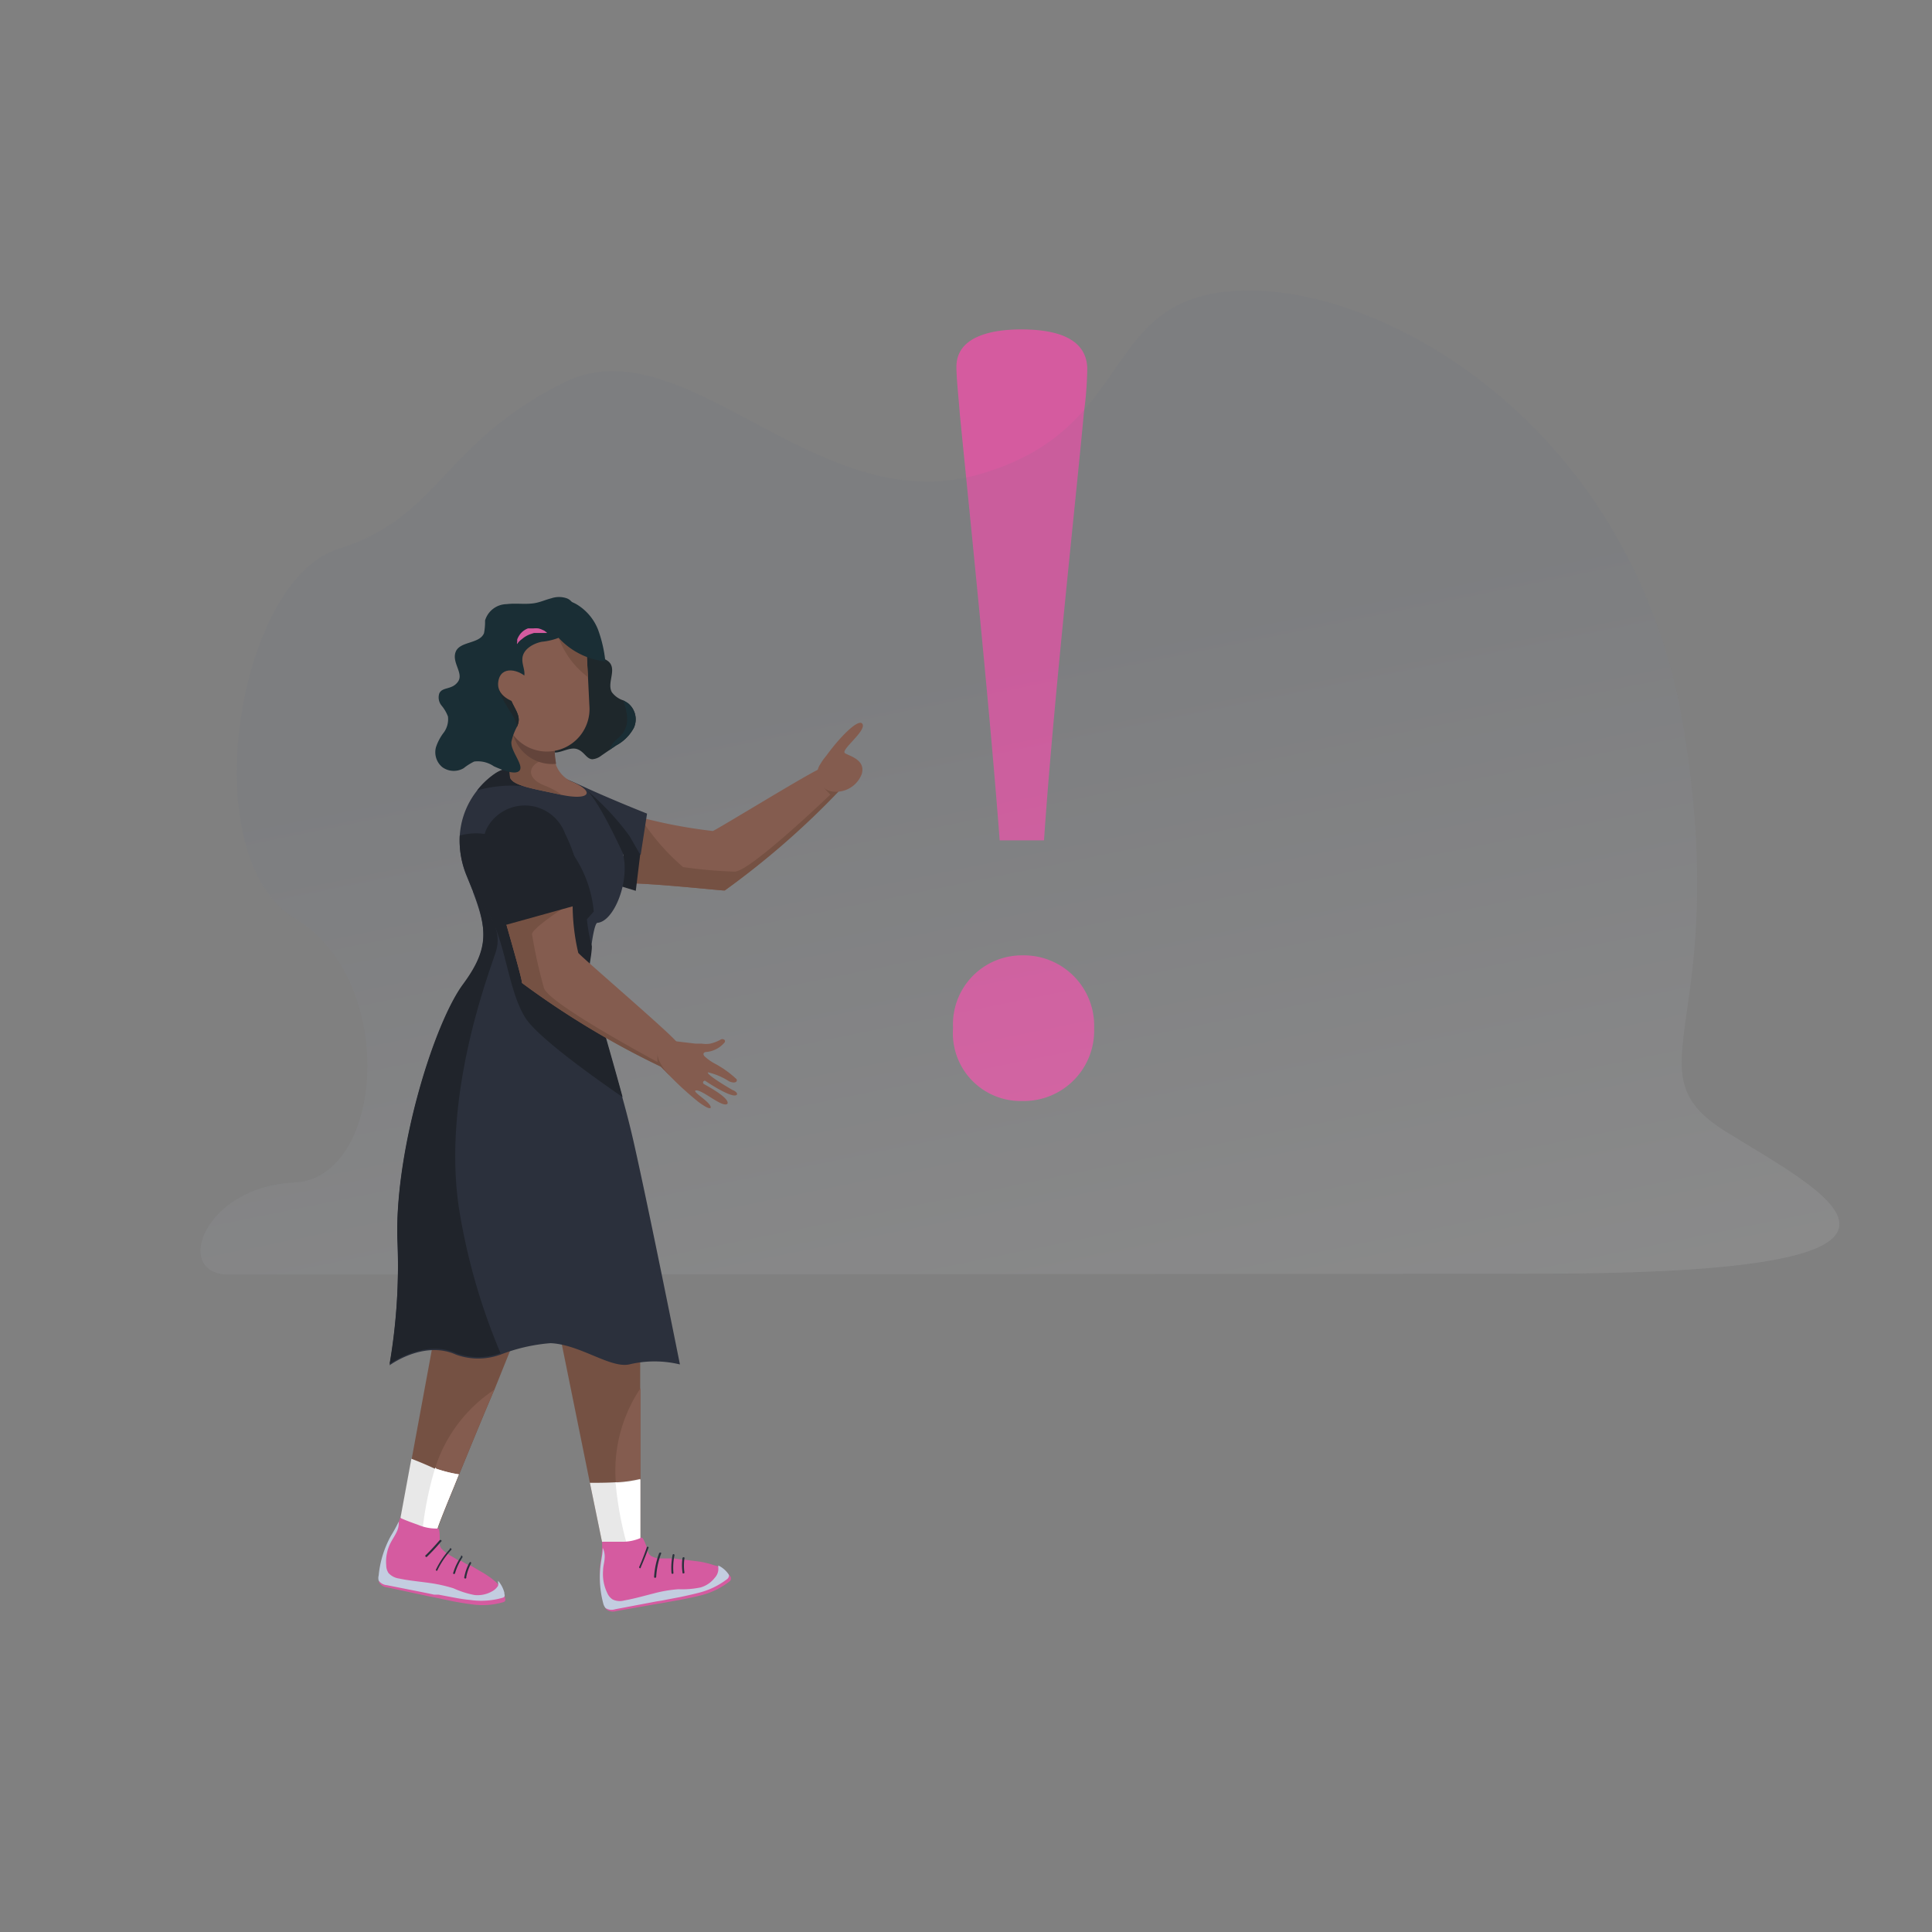 <svg id="Layer_1" data-name="Layer 1" xmlns="http://www.w3.org/2000/svg" xmlns:xlink="http://www.w3.org/1999/xlink" width="38.75mm" height="38.75mm" viewBox="0 0 109.85 109.85"><rect x="0" y="0" width="109.85" height="109.85" fill="#808080" stroke="none"/><defs><linearGradient id="linear-gradient" x1="61.21" y1="86.37" x2="51.34" y2="37.85" gradientUnits="userSpaceOnUse"><stop offset="0" stop-color="#fff"/><stop offset="1" stop-color="#646e85"/></linearGradient></defs><path d="M58.13,62.6a3.85,3.85,0,0,1-3.94-4.14,3.92,3.92,0,0,1,3.94-4.14,4,4,0,0,1,4.08,4.14A4,4,0,0,1,58.13,62.6Zm-.06-43.87c1.75,0,3.69.38,3.75,2.2a20.12,20.12,0,0,1-.19,2.52c-.46,5-1.75,16.63-2.27,24.33H56.84c-.58-7.7-1.75-19-2.27-24.27-.06-.84-.19-2-.19-2.65C54.38,19.18,56.26,18.73,58.07,18.73Z" fill="#d55b9f"/><g opacity="0.1"><path d="M27.14,72.47H13c-3.19,0-1.44-5,3.72-5.23s5.92-11.5.07-15S13.47,33,19.24,31.21,25.09,25.26,32,21.78,46.3,29.57,55.57,27s6.76-10.3,15.16-10.48,22.25,8.05,25,24.9-3.19,19.42,2.35,22.89,15.35,8.11-10.65,8.11Z" fill="url(#linear-gradient)"/></g><path d="M41.21,50.63l-.06,0h0c-.21,0-3.51-.36-5.32-.41l.28-1.68.33-2v-.06a28.92,28.92,0,0,0,4.09.77c.39-.17,5.78-3.49,6.17-3.57h0a4.11,4.11,0,0,1,1,1.13l0,.07A46,46,0,0,1,41.21,50.63Z" fill="#845c4f"/><path d="M48.36,44.62l-.61.31a46,46,0,0,1-6.54,5.7l-.06,0h0c-.21,0-3.51-.36-5.32-.41l.28-1.68.33-2a12.48,12.48,0,0,0,2.4,2.76,26.12,26.12,0,0,0,2.93.26c.88,0,5.44-4.38,5.44-4.38l-.37-.39a1.69,1.69,0,0,0,.59.1l.33-.08a1.71,1.71,0,0,0,.34-.13,1,1,0,0,1,.32-.12Z" fill="#755143"/><path d="M46.64,43.45A1,1,0,0,0,47.3,45,1.56,1.56,0,0,0,49,44c.22-.79-.66-1-.95-1.17s1.16-1.22,1-1.64-1.25.65-2.06,1.77Q46.8,43.18,46.64,43.45Z" fill="#845c4f"/><path d="M31.22,42.53c-.53,0-.55.41-1.12.33s-1.24.12-1.79,0-.18-1.83.39-2.15S31.22,42.53,31.22,42.53Z" fill="#1e272b"/><path d="M30.45,41.7a1.09,1.09,0,0,0,.36.81,1.13,1.13,0,0,0,.85.27c.4-.05.82-.33,1.2-.17s.48.53.81.56a.93.93,0,0,0,.51-.2l.45-.31.41-.28a2.44,2.44,0,0,0,1-1,1.17,1.17,0,0,0-.34-1.4,2.4,2.4,0,0,0-.27-.16,1.33,1.33,0,0,1-.64-.46c-.28-.5.23-1.19-.1-1.65-.23-.31-.74-.31-1-.63a1.33,1.33,0,0,1-.11-.93,2.48,2.48,0,0,0-.34-1.41s-2.72.43-2.87,2.78A24.48,24.48,0,0,0,30.45,41.7Z" fill="#1e272b"/><path d="M31.8,75.73l1.74,8.58.69,3.36h0a5.8,5.8,0,0,0,1.1.47.67.67,0,0,0,.41,0h0a1.43,1.43,0,0,0,.53-.34.53.53,0,0,0,.13-.39s0,0,0,0c0-.21,0-1.41,0-2.54,0-.15,0-.42,0-.78,0-1.2,0-3.38,0-5.19v-3l-1.69-.06Z" fill="#755143"/><path d="M35,84.08a19,19,0,0,0,.76,4.09h0a1.43,1.43,0,0,0,.53-.34.53.53,0,0,0,.13-.39s0,0,0,0c0-.21,0-1.41,0-2.54,0-.15,0-.42,0-.78,0-1.2,0-3.38,0-5.19A8.4,8.4,0,0,0,35,84.08Z" fill="#845c4f"/><path d="M33.54,84.31l.69,3.36h0a5.8,5.8,0,0,0,1.1.47.67.67,0,0,0,.41,0h0a1.43,1.43,0,0,0,.53-.34.53.53,0,0,0,.13-.39s0,0,0,0c0-.21,0-1.41,0-2.54,0-.15,0-.42,0-.78a7,7,0,0,1-1.32.19H35C34.46,84.31,33.93,84.31,33.54,84.31Z" fill="#e8e8e8"/><path d="M35,84.28a19.29,19.29,0,0,0,.75,3.89h0a1.43,1.43,0,0,0,.53-.34.53.53,0,0,0,.13-.39s0,0,0,0c0-.21,0-1.41,0-2.54,0-.15,0-.42,0-.78a7,7,0,0,1-1.32.19Z" fill="#fff"/><path d="M34.36,91.25a1.34,1.34,0,0,0,.07.18h0a.39.39,0,0,0,.08.1.63.63,0,0,0,.54.07l2.34-.41.37-.06.38-.07.67-.12c.33-.07.65-.13,1-.22a4.35,4.35,0,0,0,1.65-.79.19.19,0,0,0,.09-.11.28.28,0,0,0,0-.15,1.39,1.39,0,0,0-.15-.19,1.8,1.8,0,0,0-.54-.41L40.61,89a4.88,4.88,0,0,0-1.07-.24l-.63-.08-.11,0-.48-.07h-.11l-.37,0-.3,0-.12,0a1.47,1.47,0,0,1-.4-.14.47.47,0,0,1-.17-.21L36.79,88h0c-.13-.3-.24-.68-.37-.55h0a2.61,2.61,0,0,1-1.13.21c-.52,0-1,0-1.05,0h0c0,.1,0,.2,0,.3a6.88,6.88,0,0,1-.1.9A6,6,0,0,0,34.36,91.25Z" fill="#d55ba0"/><path d="M36.77,88c-.13.37-.27.74-.43,1.1,0,.06.08.12.1,0,.16-.37.31-.74.44-1.12a.06.06,0,0,0-.11,0Z" fill="#2b303c"/><path d="M37.49,88.28a4.67,4.67,0,0,0-.3,1.38c0,.07.11.07.12,0a4.4,4.4,0,0,1,.29-1.35.06.06,0,0,0-.11,0Z" fill="#2b303c"/><path d="M38.24,88.43a3.62,3.62,0,0,0-.06,1c0,.08.12.07.11,0a3.42,3.42,0,0,1,.06-1c0-.08-.1-.1-.11,0Z" fill="#2b303c"/><path d="M38.81,88.56a2.83,2.83,0,0,0,0,.87c0,.08.12,0,.11,0a2.64,2.64,0,0,1,0-.84c0-.07-.1-.07-.11,0Z" fill="#2b303c"/><path d="M34.3,91.17a.64.64,0,0,0,.13.26h0a.63.63,0,0,0,.54.07l2.32-.44.37-.06.25-.05.79-.15c.32-.07.65-.14,1-.23a4.42,4.42,0,0,0,1.65-.79.28.28,0,0,0,.08-.11.16.16,0,0,0,0-.15l0,0a1.46,1.46,0,0,0-.59-.51l0,.1a1.1,1.1,0,0,1,0,.18.75.75,0,0,1-.2.42,1.56,1.56,0,0,1-.81.55,5.19,5.19,0,0,1-1.25.1,7.42,7.42,0,0,0-1.41.24c-.56.14-1.11.3-1.68.4a.93.93,0,0,1-.66-.06.81.81,0,0,1-.3-.36,2.5,2.5,0,0,1-.24-1.29c0-.23.08-.47.09-.71a1.12,1.12,0,0,0-.11-.57s0,0,0,0c0,.3-.07.6-.11.9A5.75,5.75,0,0,0,34.3,91.17Z" fill="#c3cde0"/><path d="M25,74.33l-1.59,8.61-.62,3.36h0a5.89,5.89,0,0,0,.84.86.8.8,0,0,0,.38.18h0a1.37,1.37,0,0,0,.62-.12.51.51,0,0,0,.26-.31s0,0,0,0c.05-.2.5-1.32.93-2.36l.29-.72c.46-1.11,1.28-3.14,2-4.81l1.12-2.78-1.54-.68Z" fill="#755143"/><path d="M24.81,83.26A19,19,0,0,0,24,87.34h0a1.37,1.37,0,0,0,.62-.12.51.51,0,0,0,.26-.31s0,0,0,0c.05-.2.5-1.32.93-2.36l.29-.72c.46-1.11,1.28-3.14,2-4.81A8.39,8.39,0,0,0,24.81,83.26Z" fill="#845c4f"/><path d="M23.39,82.94l-.62,3.36h0a5.89,5.89,0,0,0,.84.86.8.8,0,0,0,.38.18h0a1.37,1.37,0,0,0,.62-.12.51.51,0,0,0,.26-.31s0,0,0,0c.05-.2.5-1.32.93-2.36l.29-.72a7.47,7.47,0,0,1-1.28-.32l-.08,0C24.24,83.28,23.75,83.08,23.39,82.94Z" fill="#e8e8e8"/><path d="M24.75,83.44a19.31,19.31,0,0,0-.76,3.9h0a1.37,1.37,0,0,0,.62-.12.51.51,0,0,0,.26-.31s0,0,0,0c.05-.2.5-1.32.93-2.36l.29-.72a7.47,7.47,0,0,1-1.28-.32Z" fill="#fff"/><path d="M21.56,89.67a.67.67,0,0,0,0,.2h0a.27.27,0,0,0,0,.12.63.63,0,0,0,.48.27l2.32.5.37.07.37.08.67.14c.33.06.65.12,1,.16a4.19,4.19,0,0,0,1.83-.11.21.21,0,0,0,.12-.07.27.27,0,0,0,0-.16l-.06-.23a1.83,1.83,0,0,0-.36-.58,1.59,1.59,0,0,0-.13-.13,5,5,0,0,0-.91-.62L26.74,89l-.1,0-.42-.25-.1,0-.32-.19-.26-.15-.1-.07a1.69,1.69,0,0,1-.32-.27A.45.45,0,0,1,25,87.7a.61.61,0,0,1,0-.14h0c0-.33,0-.72-.13-.65h0a2.66,2.66,0,0,1-1.12-.22c-.5-.17-1-.38-1-.39h0a1.42,1.42,0,0,1-.1.29,6.16,6.16,0,0,1-.43.8A5.86,5.86,0,0,0,21.56,89.67Z" fill="#d55ba0"/><path d="M25,87.57c-.26.3-.52.59-.8.86-.05,0,0,.14.07.09a11.38,11.38,0,0,0,.82-.88c.05,0,0-.12-.09-.07Z" fill="#2b303c"/><path d="M25.57,88.09a4.63,4.63,0,0,0-.79,1.17.05.05,0,1,0,.1,0,4.7,4.7,0,0,1,.78-1.14c.05-.06-.05-.12-.09-.07Z" fill="#2b303c"/><path d="M26.21,88.51a3.32,3.32,0,0,0-.45.95.06.06,0,0,0,.11,0,3.37,3.37,0,0,1,.43-.92c0-.06-.05-.13-.09-.07Z" fill="#2b303c"/><path d="M26.69,88.85a2.68,2.68,0,0,0-.29.82.06.06,0,1,0,.11,0,2.76,2.76,0,0,1,.28-.79c0-.07-.07-.11-.1,0Z" fill="#2b303c"/><path d="M21.53,89.58a.57.57,0,0,0,0,.29h0v0a.65.65,0,0,0,.47.26l2.32.46.37.08.25,0,.79.15c.32.06.65.12,1,.15a4.35,4.35,0,0,0,1.83-.12.21.21,0,0,0,.12-.07.19.19,0,0,0,0-.15.13.13,0,0,1,0-.06,1.64,1.64,0,0,0-.36-.69v.11a.47.47,0,0,1,0,.17.87.87,0,0,1-.34.32,1.66,1.66,0,0,1-1,.21,5.15,5.15,0,0,1-1.19-.38,8.55,8.55,0,0,0-1.4-.31c-.57-.08-1.15-.13-1.71-.25a1,1,0,0,1-.59-.31.81.81,0,0,1-.13-.44,2.36,2.36,0,0,1,.25-1.28c.11-.21.25-.41.35-.63a1.12,1.12,0,0,0,.11-.57v0a8.94,8.94,0,0,1-.44.8A5.82,5.82,0,0,0,21.53,89.58Z" fill="#c3cde0"/><polygon points="36.4 48.59 36.15 50.65 35.1 50.33 35.45 48.59 36.4 48.59" fill="#20242b"/><path d="M38.66,77.58a6.14,6.14,0,0,0-2.89,0c-1.09.22-2.8-1.14-4.47-1.21a10,10,0,0,0-2.84.65,3.7,3.7,0,0,1-2.54,0c-1.82-.82-3.73.58-3.77.61a33.36,33.36,0,0,0,.44-7.23C22.5,65.24,24.7,58.19,26.34,56c1.46-2,1.39-3.08.55-5.29,0-.07-.05-.13-.07-.2l-.28-.69a5.24,5.24,0,0,1-.4-2.28,4.58,4.58,0,0,1,2-3.53c1.29-.86,3.33-.07,5,.7s3.65,1.55,3.65,1.55l-.36,2.33h-1c.38,1.56-.53,3.81-1.46,3.88-.12,0-.25.61-.34,1.28,0,.39-.1.8-.13,1.13-.07.9,1,4.27,1.88,7.5.26.93.49,1.84.68,2.69C36.91,68.83,38.66,77.58,38.66,77.58Z" fill="#2b303c"/><path d="M29.87,44.71a7.23,7.23,0,0,0-2.74.23,4.52,4.52,0,0,1,1-.95,1.91,1.91,0,0,1,.45-.23,2.6,2.6,0,0,1,.4-.1l.28,0A3.75,3.75,0,0,1,29.87,44.71Z" fill="#20242b"/><path d="M29,44.2c.15.49,1.43.66,2.95,1h0c1.5.31,1.93-.13.66-.72a1.67,1.67,0,0,1-1-1A6.14,6.14,0,0,1,31.54,42l-.85-.14-.26,0L29,41.61A15.42,15.42,0,0,0,29,44.2Z" fill="#845c4f"/><path d="M29,44.2c.15.49,1.43.66,2.95,1h0a4.18,4.18,0,0,0-1-.54c-1.16-.47-.85-1.25,0-1.46a5.69,5.69,0,0,0-.54-1.3l0,0L29,41.61A15.42,15.42,0,0,0,29,44.2Z" fill="#755143"/><path d="M29.13,41.56a2.3,2.3,0,0,0,2.49,1.87A6.14,6.14,0,0,1,31.54,42l-.85-.14A3.13,3.13,0,0,1,29.13,41.56Z" fill="#63443b"/><path d="M28.44,36l.24,4.37a2.42,2.42,0,1,0,4.83-.27l-.08-1.64-.09-1.65-.06-1.07Z" fill="#845c4f"/><path d="M25.15,43.62a1.11,1.11,0,0,0,1.21.06,3.19,3.19,0,0,1,.6-.38,1.61,1.61,0,0,1,1.12.27c.36.16,1.24.55,1.47.23s-.55-1.13-.47-1.64a3.23,3.23,0,0,1,.32-.85,1.11,1.11,0,0,0,.09-.31c.07-.6-.68-1.16-.43-1.72a.67.67,0,0,1,.19-.25c.2-.19.47-.33.55-.59s-.11-.63-.1-.95c0-.54.57-.89,1.1-1A3.62,3.62,0,0,0,32.31,36a1.23,1.23,0,0,0,.34-1.44l0,.18a.67.67,0,0,0-.42-.72,1.36,1.36,0,0,0-.89,0c-.29.07-.57.2-.87.26-.54.11-1.11,0-1.66.07a1.3,1.3,0,0,0-1.23.93,3.39,3.39,0,0,1-.06.72c-.25.62-1.37.45-1.61,1.06s.47,1.22.13,1.7-.88.28-1.06.66a.73.73,0,0,0,.12.69,2.13,2.13,0,0,1,.37.63,1.28,1.28,0,0,1-.23.9,2.85,2.85,0,0,0-.45.84A1.1,1.1,0,0,0,25.15,43.62Z" fill="#1a2e35"/><path d="M34.63,42.66l.41-.28a2.44,2.44,0,0,0,1-1,1.17,1.17,0,0,0-.34-1.4,2.4,2.4,0,0,0-.27-.16c.36,1,.32,1.64-.29,2.15A1.59,1.59,0,0,0,34.63,42.66Z" fill="#1a2e35"/><path d="M29.12,40.63a2,2,0,0,1,.28.68,1.11,1.11,0,0,0,.09-.31c.07-.6-.68-1.16-.43-1.72a.67.67,0,0,1,.19-.25,3.18,3.18,0,0,0-.78-.34C28.15,39.08,28.56,39.76,29.12,40.63Z" fill="#1e272b"/><path d="M30,38.58c-.44-.5-1.54-.79-1.67.19S29.54,40,29.54,40Z" fill="#845c4f"/><path d="M31.77,36.28a4.94,4.94,0,0,0,1.66,2.22l-.09-1.65A8,8,0,0,0,31.77,36.28Z" fill="#755143"/><path d="M31.61,36.09a4.23,4.23,0,0,0,2.81,1.52A7.5,7.5,0,0,0,34,35.79a2.93,2.93,0,0,0-1.2-1.42,1.86,1.86,0,0,0-1.8-.06S30.38,34.48,31.61,36.09Z" fill="#1a2e35"/><path d="M29.4,36.62v0a1.12,1.12,0,0,1,.17-.2l.19-.15a1.47,1.47,0,0,1,.39-.21l.21-.07.12,0h.11l.25,0h.27a.48.48,0,0,0-.11-.09.29.29,0,0,0-.12-.07,1.08,1.08,0,0,0-.27-.1,1.37,1.37,0,0,0-.29,0l-.15,0-.07,0-.08,0a1,1,0,0,0-.47.36,1.3,1.3,0,0,0-.14.26.77.77,0,0,0,0,.15A.17.17,0,0,0,29.4,36.62Z" fill="#d55ba0"/><path d="M22.15,77.55s2-1.43,3.77-.61a3.7,3.7,0,0,0,2.54,0,35.42,35.42,0,0,1-2.35-8.15c-1-6.41,1.62-13.25,2.07-14.64.4-1.21-.28-2.12-1.36-3.7.91,2.34,1,3.48-.48,5.49-1.64,2.2-3.84,9.25-3.75,14.33A33.36,33.36,0,0,1,22.15,77.55Z" fill="#20242b"/><path d="M36.4,48.59l-.61.76s-1.54-3.57-2.42-4.41a14.89,14.89,0,0,1,2.42,2.59Z" fill="#20242b"/><path d="M35.4,62.38c-1.87-1.29-4.85-3.44-5.53-4.51-1-1.6-1.1-4.3-2.13-6a13.06,13.06,0,0,0-.85-1.19c0-.07-.05-.13-.07-.2l-.28-.69a5.24,5.24,0,0,1-.4-2.28,3.48,3.48,0,0,1,3.22.73C30.59,49.75,31.08,47,31.08,47a6.83,6.83,0,0,1,2.68,4.83l-.39.44a9.92,9.92,0,0,0,.28,1.53c0,.39-.1.8-.13,1.13C33.45,55.78,34.53,59.15,35.4,62.38Z" fill="#20242b"/><path d="M39.68,62.63l-.06-.05a18.19,18.19,0,0,1-1.51-1.38h0v0l-.51-.52-.22-.23.1-.12.89-1.12h.09l1.09.13.36,0a1.47,1.47,0,0,0,.47,0,2.26,2.26,0,0,0,.56-.21.2.2,0,0,1,.26,0,.12.12,0,0,1,0,.14,1.54,1.54,0,0,1-1,.54c-.22,0-.24.13-.15.24a2.79,2.79,0,0,0,.66.46,5.82,5.82,0,0,1,1.17.85.12.12,0,0,1,0,.12c-.06.09-.22.09-.43,0a3.75,3.75,0,0,0-1.2-.51l0,0c-.09.15,1.39,1,1.39,1s.28.1.27.25a.08.08,0,0,1,0,0c-.16.33-1.66-.66-1.8-.76a.08.08,0,0,0-.08,0,.1.1,0,0,0,0,.18c.11.07,1.49.79,1.33,1.12h0C41.08,63,40,62,39.6,62s.93.72.8,1C40.36,63,40.31,63.1,39.68,62.63Z" fill="#845c4f"/><path d="M29.68,55.89l0,0s0,0,0,0h0c0-.23-.55-2.13-1.08-4l1.79-.26,2.1-.3h.07a12,12,0,0,0,.32,2.85c.29.34,5.41,4.72,5.62,5.1v0a4.23,4.23,0,0,1-.82,1.4.12.12,0,0,1,0,0A47.94,47.94,0,0,1,29.68,55.89Z" fill="#845c4f"/><path d="M38.1,61.18l-.51-.52a47.94,47.94,0,0,1-7.91-4.77l0,0s0,0,0,0h0c0-.23-.55-2.13-1.08-4l1.79-.26,2.1-.3c-.38.24-2.26,1.47-2.24,1.79a27.45,27.45,0,0,0,.68,3.06c.27.89,6.45,4.2,6.45,4.2v-.45a1.26,1.26,0,0,0,.14.46c.05.1.11.2.17.3a1.53,1.53,0,0,0,.25.3,1.46,1.46,0,0,1,.22.29Z" fill="#755143"/><path d="M33.07,51.39l-4.93,1.37s-1.28-4-.46-5.66a2.44,2.44,0,0,1,4.45.3A8.84,8.84,0,0,1,33.07,51.39Z" fill="#20242b"/></svg>